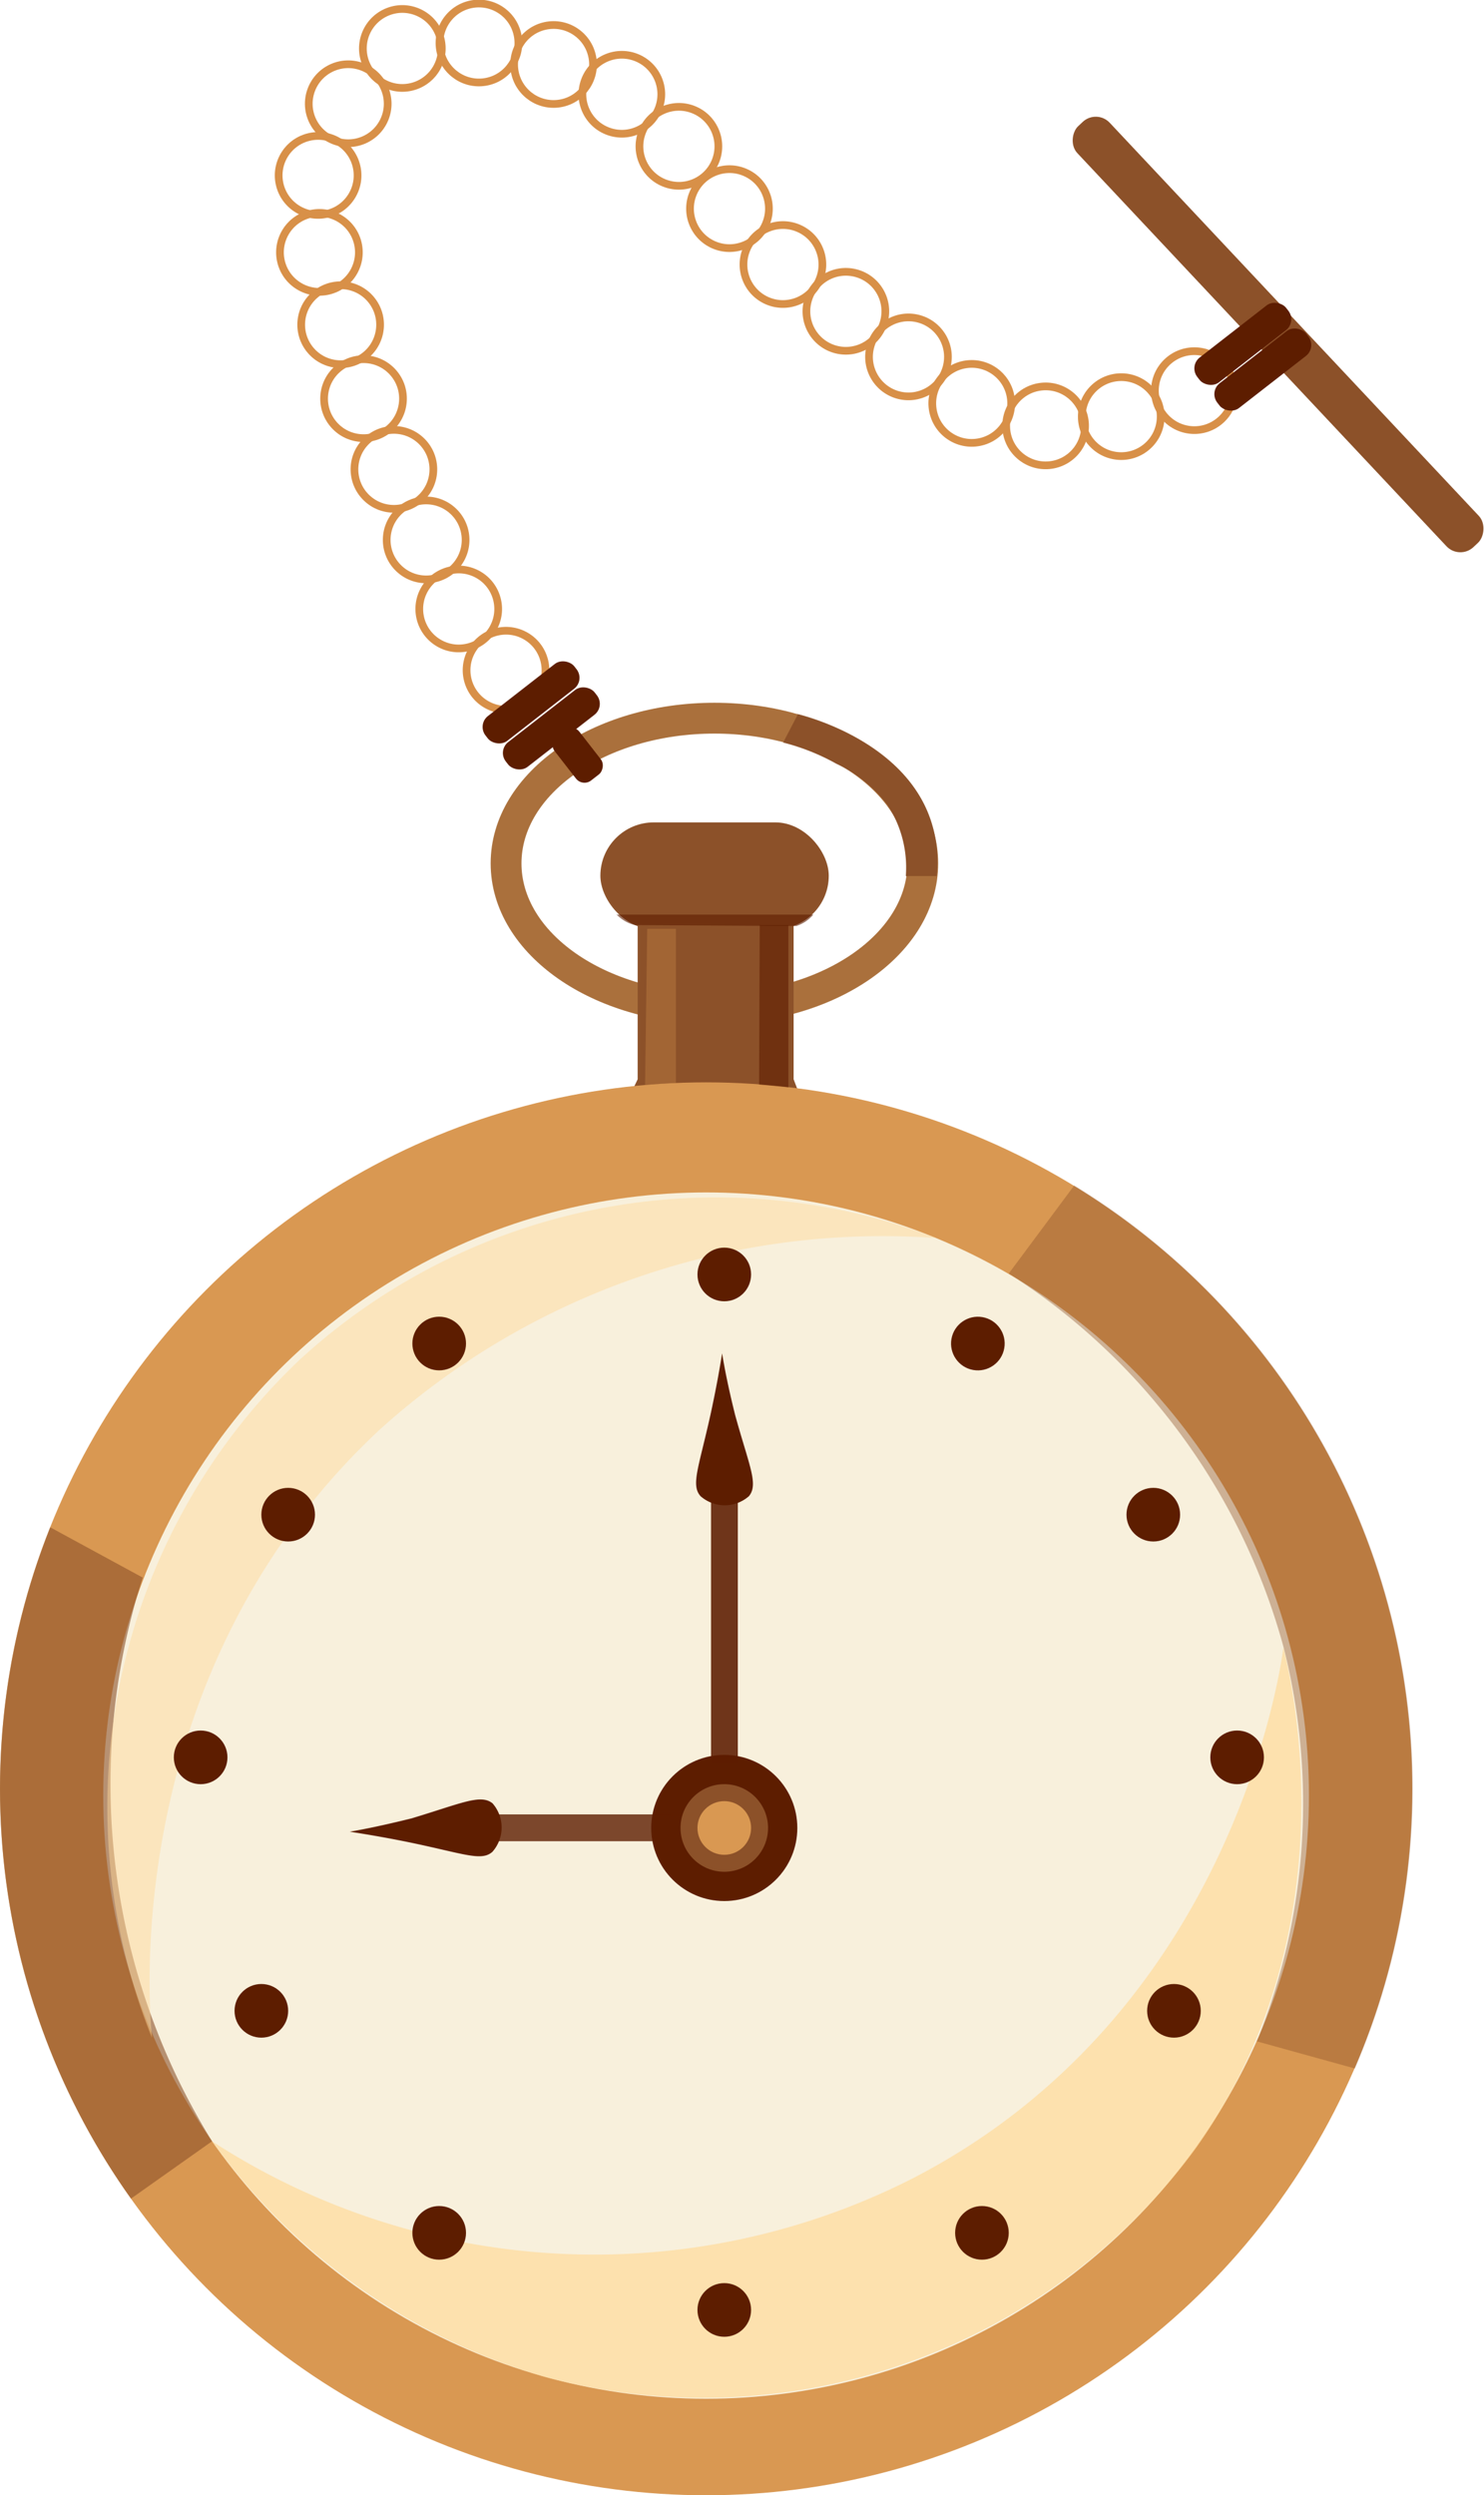 <svg xmlns="http://www.w3.org/2000/svg" viewBox="0 0 48.15 80.92"><defs><style>.cls-1,.cls-8{fill:none;stroke-miterlimit:10;}.cls-1{stroke:#aa703c;}.cls-2,.cls-6,.cls-7{fill:#8c5129;}.cls-3,.cls-9{fill:#d99852;}.cls-4{fill:#f8f0dc;}.cls-10,.cls-11,.cls-14,.cls-5{fill:#5d1d00;}.cls-6{opacity:0.4;}.cls-7{opacity:0.59;}.cls-8{stroke:#d89048;stroke-width:0.25px;}.cls-9{opacity:0.29;}.cls-10{opacity:0.88;}.cls-11{opacity:0.8;}.cls-12,.cls-13{fill:#ffda9b;}.cls-12{opacity:0.71;}.cls-13{opacity:0.47;}.cls-14{opacity:0.6;}</style></defs><title>pocketwatch</title><g id="Layer_2" data-name="Layer 2"><g id="Layer_1-2" data-name="Layer 1"><ellipse class="cls-1" cx="23.18" cy="28" rx="6.76" ry="4.71"/><path class="cls-2" d="M20.21,36l.48-1V29.82h5.06V35l.4,1.05a27.54,27.54,0,0,0-5.95,0Z"/><circle class="cls-3" cx="22.91" cy="58.01" r="22.91"/><circle class="cls-4" cx="22.91" cy="58.23" r="19.56"/><rect class="cls-2" x="19.48" y="26.67" width="7.41" height="3.46" rx="1.73" ry="1.73"/><rect class="cls-5" x="16.06" y="23.11" width="3.65" height="1.02" rx="0.45" ry="0.45" transform="translate(-10.73 15.96) rotate(-37.88)"/><path class="cls-6" d="M34.85,38.45,32.73,41.3a20.86,20.86,0,0,1,8.92,12.13,20.58,20.58,0,0,1-.87,12.77l3.18.88a22.91,22.91,0,0,0-9.1-28.63Z"/><path class="cls-7" d="M1.63,49.53l3,1.63A22,22,0,0,0,6.88,69.44L4.25,71.3A22.9,22.9,0,0,1,1.63,49.53Z"/><circle class="cls-8" cx="16.42" cy="21.73" r="1.28" transform="translate(-10.61 25.09) rotate(-60)"/><rect class="cls-5" x="15.41" y="22.27" width="3.65" height="1.02" rx="0.45" ry="0.45" transform="translate(-10.36 15.38) rotate(-37.88)"/><circle class="cls-8" cx="14.88" cy="19.75" r="1.28" transform="translate(-9.66 22.76) rotate(-60)"/><circle class="cls-8" cx="13.83" cy="17.51" r="1.28" transform="translate(-8.4 15.55) rotate(-46.66)"/><circle class="cls-8" cx="12.78" cy="15.22" r="1.28" transform="translate(-7.06 14.07) rotate(-46.66)"/><circle class="cls-8" cx="11.8" cy="12.93" r="1.28" transform="translate(-5.53 10.43) rotate(-39.41)"/><circle class="cls-8" cx="11.05" cy="10.53" r="1.28" transform="translate(-4.17 9.41) rotate(-39.41)"/><circle class="cls-8" cx="10.36" cy="8.18" r="1.28" transform="translate(-1.67 2.76) rotate(-14.03)"/><circle class="cls-8" cx="10.32" cy="5.69" r="1.28" transform="translate(-1.07 2.67) rotate(-14.03)"/><circle class="cls-8" cx="11.3" cy="3.37" r="1.28" transform="translate(3.88 12.53) rotate(-67.62)"/><circle class="cls-8" cx="13.06" cy="1.57" r="1.28" transform="translate(6.63 13.05) rotate(-67.62)"/><circle class="cls-8" cx="15.54" cy="1.4" r="1.28" transform="translate(-0.06 1.73) rotate(-6.38)"/><circle class="cls-8" cx="17.96" cy="2.09" r="1.28" transform="translate(-0.12 2.01) rotate(-6.38)"/><circle class="cls-8" cx="20.17" cy="3.05" r="1.28" transform="translate(10.29 20.9) rotate(-69.61)"/><circle class="cls-8" cx="22.03" cy="4.75" r="1.28" transform="translate(9.9 23.74) rotate(-69.61)"/><circle class="cls-8" cx="23.67" cy="6.76" r="1.28" transform="translate(7.77 25.56) rotate(-65.71)"/><circle class="cls-8" cx="25.41" cy="8.58" r="1.28" transform="translate(7.13 28.21) rotate(-65.71)"/><circle class="cls-8" cx="27.44" cy="10.1" r="1.28" transform="translate(11.1 34.34) rotate(-76.22)"/><circle class="cls-8" cx="29.47" cy="11.57" r="1.28" transform="translate(11.22 37.44) rotate(-76.22)"/><circle class="cls-8" cx="31.53" cy="13.09" r="1.28" transform="translate(-1.1 3.04) rotate(-5.44)"/><circle class="cls-8" cx="33.93" cy="13.81" r="1.28" transform="translate(-1.16 3.28) rotate(-5.44)"/><circle class="cls-8" cx="36.38" cy="13.51" r="1.28" transform="translate(0.22 27.6) rotate(-41.66)"/><circle class="cls-8" cx="38.75" cy="12.67" r="1.28" transform="translate(1.38 28.96) rotate(-41.66)"/><rect class="cls-2" x="32.11" y="10.13" width="18.73" height="1.44" rx="0.62" ry="0.62" transform="translate(20.98 -26.81) rotate(46.79)"/><rect class="cls-5" x="39.15" y="11.48" width="3.65" height="1.02" rx="0.45" ry="0.45" transform="translate(1.27 27.68) rotate(-37.88)"/><rect class="cls-5" x="38.5" y="10.64" width="3.65" height="1.02" rx="0.45" ry="0.45" transform="translate(1.65 27.11) rotate(-37.88)"/><path class="cls-9" d="M21,30.12l.93,0v5l-1,.06Z"/><rect class="cls-5" x="17.84" y="23.98" width="1.83" height="1.02" rx="0.35" ry="0.35" transform="translate(10.93 54.33) rotate(-127.88)"/><path class="cls-2" d="M25.89,23.16l-.48.92a7.11,7.11,0,0,1,1.73.69,4.44,4.44,0,0,1,1.66,1.34,3.7,3.7,0,0,1,.59,2.3h1a4.22,4.22,0,0,0-.14-1.65C29.48,24.09,26.21,23.24,25.89,23.16Z"/><circle class="cls-5" cx="23.5" cy="59.28" r="2.37"/><circle class="cls-2" cx="23.5" cy="59.28" r="1.42"/><circle class="cls-3" cx="23.5" cy="59.28" r="0.87"/><rect class="cls-10" x="23.07" y="48.14" width="0.87" height="9.04"/><path class="cls-5" d="M23.43,43.89c-.07.44-.19,1.13-.38,2-.38,1.71-.64,2.27-.32,2.63a1.19,1.19,0,0,0,1.57,0c.32-.39,0-1-.45-2.64C23.63,45,23.5,44.33,23.43,43.89Z"/><rect class="cls-11" x="18.17" y="56.14" width="0.87" height="6.27" transform="translate(-40.68 77.88) rotate(-90)"/><path class="cls-5" d="M11.35,59.4c.44.07,1.13.18,2,.36,1.72.36,2.28.61,2.63.29a1.19,1.19,0,0,0,0-1.57c-.39-.31-1,0-2.63.49C12.46,59.19,11.78,59.33,11.35,59.4Z"/><path class="cls-12" d="M6.88,69.44a22.79,22.79,0,0,0,22.76,1.19c10.2-5.28,11.87-16.18,12-17.2.32,1.3,2.12,9.2-2.82,16.21A19.85,19.85,0,0,1,17.74,77.1,20.22,20.22,0,0,1,6.88,69.44Z"/><path class="cls-13" d="M30.39,40.15A24.36,24.36,0,0,0,12.3,46.38C4,54.15,4.81,64.83,4.93,66.08a20,20,0,0,1,4.81-22A20,20,0,0,1,30.39,40.15Z"/><circle class="cls-5" cx="23.5" cy="41.33" r="0.87"/><circle class="cls-5" cx="31.72" cy="43.57" r="0.87" transform="translate(-16.68 67.26) rotate(-80.02)"/><circle class="cls-5" cx="37.42" cy="49.12" r="0.87"/><circle class="cls-5" cx="40.14" cy="56.99" r="0.87"/><circle class="cls-5" cx="6.51" cy="56.99" r="0.87"/><circle class="cls-5" cx="38.09" cy="65.21" r="0.87"/><circle class="cls-5" cx="31.86" cy="72.41" r="0.87"/><circle class="cls-5" cx="23.5" cy="74.91" r="0.87"/><circle class="cls-5" cx="14.25" cy="43.57" r="0.87"/><circle class="cls-5" cx="9.35" cy="49.12" r="0.87"/><circle class="cls-5" cx="14.25" cy="72.41" r="0.87"/><circle class="cls-5" cx="8.48" cy="65.21" r="0.87"/><path class="cls-14" d="M20,29.66l6.39,0a1.21,1.21,0,0,1-.55.37L20.6,30a1.21,1.21,0,0,1-.61-.36Z"/><path class="cls-14" d="M24.65,30h.93v5.26l-.95-.09Z"/></g></g></svg>